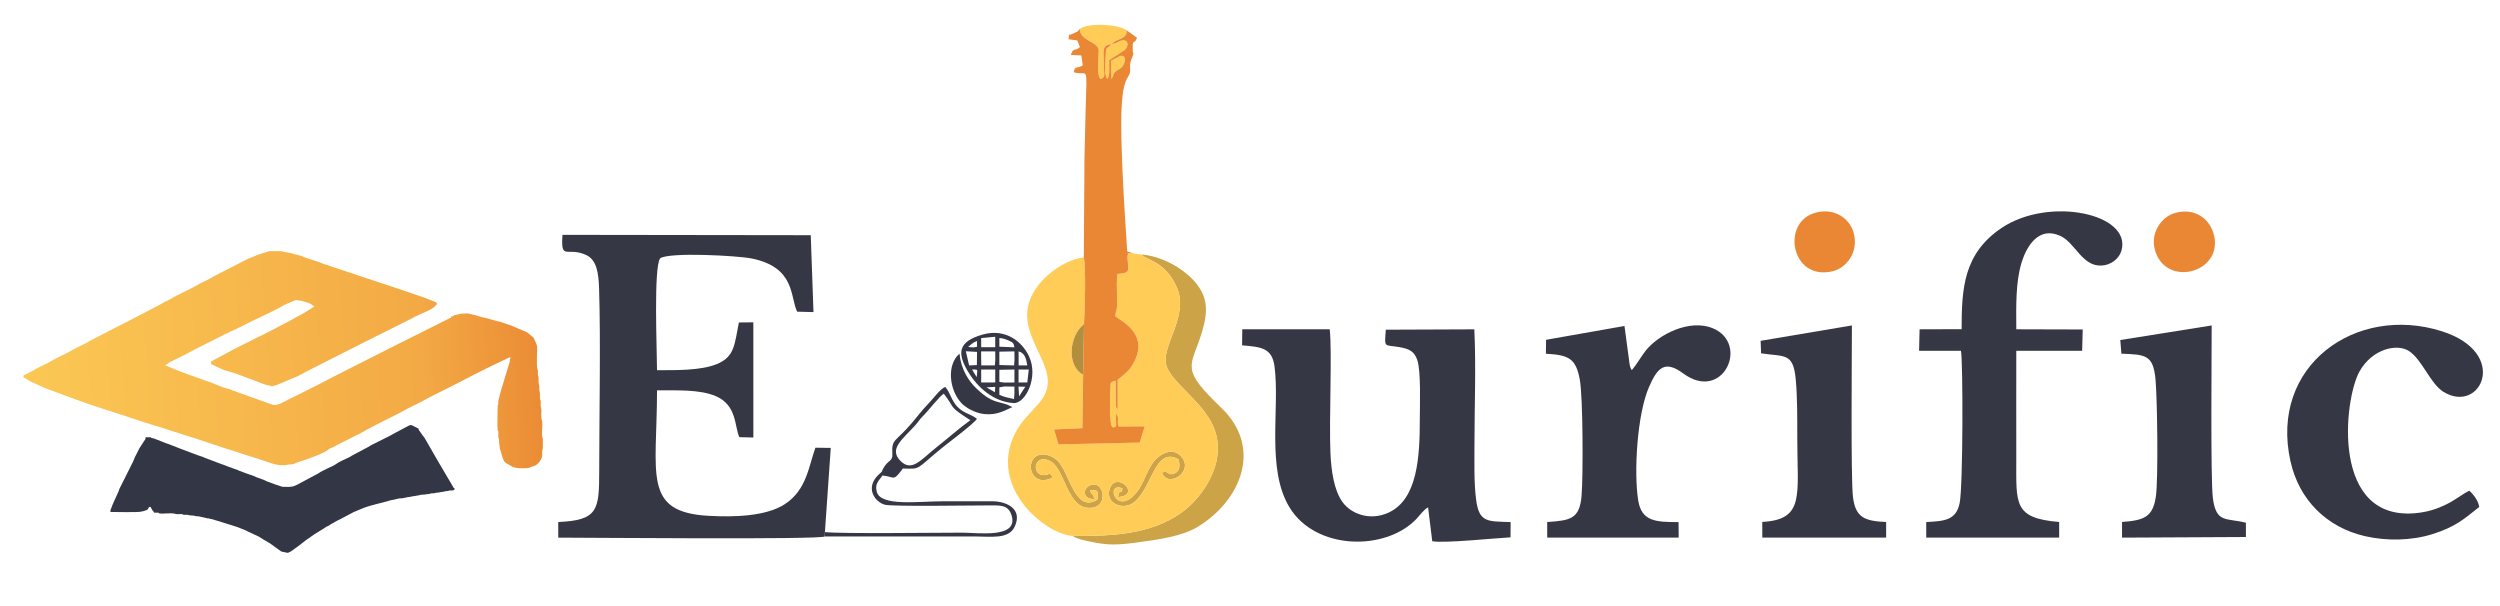 <?xml version="1.0" encoding="UTF-8"?>
<!DOCTYPE svg PUBLIC "-//W3C//DTD SVG 1.1//EN" "http://www.w3.org/Graphics/SVG/1.1/DTD/svg11.dtd">
<!-- Creator: CorelDRAW 2021.5 (Evaluation Version) -->
<svg xmlns="http://www.w3.org/2000/svg" xml:space="preserve" width="132mm" height="32mm" version="1.1" shape-rendering="geometricPrecision" text-rendering="geometricPrecision" image-rendering="optimizeQuality" fill-rule="evenodd" clip-rule="evenodd"
viewBox="0 0 13200 3200"
 xmlns:xlink="http://www.w3.org/1999/xlink"
 xmlns:xodm="http://www.corel.com/coreldraw/odm/2003">
 <defs>
    <linearGradient id="id0" gradientUnits="userSpaceOnUse" x1="124.03" y1="1982.54" x2="2835.13" y2="1825.89">
     <stop offset="0" stop-opacity="1" stop-color="#FBC854"/>
     <stop offset="0.769" stop-opacity="1" stop-color="#F3AA45"/>
     <stop offset="1" stop-opacity="1" stop-color="#EB8C35"/>
    </linearGradient>
 </defs>
 <g id="Layer_x0020_1">
  <g id="_2783005893824">
   <path fill="#353745" d="M5123.45 2218.57c-60.4,43.6 -117.56,94.8 -178.21,142.7 -81.77,64.59 -130.11,133 -190.28,72.86 -63.98,-63.94 9.93,-113.55 79.53,-190.75 15.56,-17.26 20.01,-28.28 37.25,-45.07 30.17,-29.39 89,-107.1 111.44,-119.73 65.08,83.76 18.97,62 140.27,139.99zm-767.94 590.98l-1.05 22.96 792.49 -0.04c85.93,0 178.79,16.24 210.62,-51.84 43.31,-92.62 -40.29,-134.14 -121.02,-134.07 -86.94,0.08 -173.87,0.14 -260.81,0.14 -124.01,0 -325.12,28.87 -346.57,-50.14 -12.05,-44.41 14.2,-60.65 30.32,-86.25 68.38,8 54.27,34.27 107.81,-36.71 98.53,3.62 65.33,5.52 209.08,-110.71 30.66,-24.78 165.34,-125.72 181.87,-151.29 -31.44,-26.53 -67.05,-26.7 -102.64,-63.27 -33.07,-33.99 -37.03,-74.15 -64.99,-105.56 -26.89,10.93 -58,56.82 -92.66,92.62 -28.58,29.53 -55.19,64.73 -82.25,96.67 -88.02,103.89 -109.05,83.36 -104.1,163.34 2.71,43.83 -21.43,28.98 -48.66,78.94 -0.81,1.49 -1.56,3.59 -2.37,5.06 -11.03,20.06 5.38,2.09 -19.2,24.57 -77.97,71.32 -21.15,147.98 31.62,161.13 39.73,9.89 444.93,3.8 541,3.46 65.15,-0.23 108.64,-5.14 126.64,50.98 40.26,125.53 -176,92.86 -260.68,92.86 -138,0 -626.77,6.56 -724.45,-2.85z"/>
   <path fill="#353745" d="M5276.65 2045.21l26.52 -4.66 52.98 0.77 -0.02 37.97 -2.2 27.68c-27.48,-6.01 -56.33,-11.71 -77.28,-22.4l0 -39.36zm104.09 47.48l-3.21 -51.4 36.22 0.68 -33.01 50.72zm-172.12 -47.48l46.12 -2.62 -1.45 28.48 -44.67 -25.86zm67.96 -92.62l79.55 -1.52 0 68.41 -52.91 0.58 -26.57 -3.48 -0.07 -63.99zm-96.01 -1.52l74.19 0 0 68.41 -74.18 0 -0.01 -68.41zm197.4 0l54 0.15 -7.9 68.26 -46.1 0 0 -68.41zm-221.03 40.18l-24.59 -40.43c36.81,1.03 27,-3.29 24.59,40.43zm221.03 -136.03c34.17,8.44 40.41,40.76 46.07,73.95l-45.63 0 -0.44 -73.95zm-101.39 1.54l79.55 -1.54 0.4 45.43 -2.38 28.83 -77.5 -2.22 -0.07 -70.5zm-96.24 -1.54l74.42 0 0.39 45.43 -2.35 28.52 -71.45 0 -0.77 -28.55 -0.24 -45.4zm-21.47 2.87l-1.01 69.45 -40.98 2.06 -17.28 -75.03 59.27 3.52zm117.75 -73.45c17.25,1.24 32.78,6.02 47.74,12.87 22.83,10.46 27.47,11.5 31.81,36.41l-79.55 -3.41 0 -45.87zm-21.93 -6.64l0 55.33 -74.03 0 -0.16 -48.17 74.19 -7.16zm-143.04 53.71c15.85,-12.86 22.97,-22 46.6,-31.39l0.64 30.36c-10.84,1.9 -14.32,4.27 -26.85,3.34l-20.39 -2.31zm77.03 -65.33c-131.73,37.4 -140.44,99.05 -67.45,211.96 39.48,61.07 120.95,143.36 230.41,149.83 62.71,3.71 132.64,-136.28 82.02,-245.85 -35.59,-77.05 -123.1,-150.54 -244.98,-115.94z"/>
   <path fill="#CCA346" d="M5664.56 2829.89c22.43,15.6 50.31,20.66 81.36,27.55 106.39,23.59 154.26,20.83 267.06,5.45 107.97,-14.72 229.98,-31.54 312.1,-81.87 228.1,-139.81 342.57,-417.64 124.11,-627.05 -216.75,-207.79 -163.68,-212.57 -108.03,-384.25 42.79,-131.96 36.89,-209.92 -45.17,-295.93 -53.87,-56.45 -158.92,-121.44 -270.59,-130.12 33.66,32.27 128.74,37.89 188.67,174.66 67.37,153.76 -92.63,317.44 -53.43,418.36 32.95,84.82 167.1,170.11 232.66,288.41 108.1,195.12 -43.85,401.44 -152.22,479.53 -165.54,119.3 -371.74,125.92 -576.52,125.26z"/>
   <path fill="#CCA346" d="M5903.5 2624.56c128.61,-10.22 -13.03,-143.57 -44.71,-41.77 -23.52,75.54 68.92,112.29 124.34,72.61 101.27,-72.5 112.82,-301.65 239.47,-229.92 7.49,28.43 8.8,59.58 -17.4,72.29 -41.43,20.09 -30.81,-17.25 -70.02,-2.49 30.37,82.52 162.55,0.71 108.58,-76.11 -49.93,-71.09 -130.41,-16.66 -160.91,30.29 -37.9,58.33 -48.27,117.89 -94.97,165.56 -99.59,101.67 -151.66,-73.34 -61.14,-36.01 -7.75,47.66 -12.84,-14.78 -23.24,45.55z"/>
   <path fill="#CCA346" d="M5559.14 2520.34c-19.89,-30.75 -14.11,-14.72 -41.15,-11.89 -74.88,7.83 -61.75,-117.77 25.5,-74.54 51.01,25.27 77.57,126.23 110.97,180.01 18.63,30 42.73,61.26 82.15,66.6 128.45,17.42 95.61,-163.46 10.51,-113.49 -27.12,15.92 -32.38,69.11 29.79,67.77 -3.79,-34.11 -12.4,-15.26 -21.38,-45.55 42.04,-5.31 46.25,4.49 38.18,49.31 -120.03,72.4 -145.41,-144.69 -210.41,-206.6 -43.2,-41.14 -125.94,-51.97 -139.6,20.7 -8.72,46.41 34.68,112.83 115.44,67.68z"/>
   <path fill="#FFCC57" d="M5559.14 2520.34c-80.76,45.15 -124.16,-21.27 -115.44,-67.68 13.66,-72.67 96.4,-61.84 139.6,-20.7 65,61.91 90.38,279 210.41,206.6 8.07,-44.82 3.86,-54.62 -38.18,-49.31 8.98,30.29 17.59,11.44 21.38,45.55 -62.17,1.34 -56.91,-51.85 -29.79,-67.77 85.1,-49.97 117.94,130.91 -10.51,113.49 -39.42,-5.34 -63.52,-36.6 -82.15,-66.6 -33.4,-53.78 -59.96,-154.74 -110.97,-180.01 -87.25,-43.23 -100.38,82.37 -25.5,74.54 27.04,-2.83 21.26,-18.86 41.15,11.89zm344.36 104.22c10.4,-60.33 15.49,2.11 23.24,-45.55 -90.52,-37.33 -38.45,137.68 61.14,36.01 46.7,-47.67 57.07,-107.23 94.97,-165.56 30.5,-46.95 110.98,-101.38 160.91,-30.29 53.97,76.82 -78.21,158.63 -108.58,76.11 39.21,-14.76 28.59,22.58 70.02,2.49 26.2,-12.71 24.89,-43.86 17.4,-72.29 -126.65,-71.73 -138.2,157.42 -239.47,229.92 -55.42,39.68 -147.86,2.93 -124.34,-72.61 31.68,-101.8 173.32,31.55 44.71,41.77zm-184.42 -645.81c-89.43,-48.81 -73.86,-206.04 4.53,-267.04 4.57,-61.01 11,-304.52 -1.05,-352.3 -102.12,6.9 -299.41,136.32 -299.04,303.03 0.38,177.68 188.88,308.49 69.3,457.43 -44.69,55.67 -98.59,98.17 -134.36,170.38 -141.53,285.75 164.35,532.36 306.1,539.64 204.78,0.66 410.98,-5.96 576.52,-125.26 108.37,-78.09 260.32,-284.41 152.22,-479.53 -65.56,-118.3 -199.71,-203.59 -232.66,-288.41 -39.2,-100.92 120.8,-264.6 53.43,-418.36 -59.93,-136.77 -155.01,-142.39 -188.67,-174.66l-39.95 -4.92c-59.75,-3.04 -16.17,-2.5 -32.88,11.01 3.33,81.58 22.25,90.89 -52.58,96.52 -4.48,36.84 -2.96,74.73 -2.23,111.92 2.02,103.21 -3.57,62.39 -9.06,111.73 22.66,21.37 197.75,96 83.84,267.15 -18.7,28.11 -50.7,50.51 -71.12,68.17l0.01 155.85c-13.5,-18.28 -6.81,-0.97 -9.9,-29.43l-0.76 -121.77c-30.03,9.15 -26.11,5.32 -27.42,38.87 -0.97,24.82 -10.41,206.26 13.13,207.51 26.67,1.42 12.92,-14.44 16.67,-72.7 20.03,27.84 1.4,34.71 13.11,68.37l138.21 -0.73 -26.8 85.66 -429.16 9.27 -22.9 -78.67 149.61 -6.69 3.86 -282.04z"/>
   <path fill="#353745" d="M5344.2 2149.98c-1.87,-1.54 -4.93,-5.66 -6.17,-3.85l-18.58 -9.06c-56.63,-20.31 -83.28,-9.64 -161.54,-83.5 -43.79,-41.34 -83.69,-103.4 -91.89,-186.42 -68.68,59.71 -54.23,191.78 9.97,260.85 22.18,23.85 71.99,53.68 122.68,58.42 65.37,6.09 102.48,-17.42 145.53,-36.44z"/>
   <path fill="#FFCC57" d="M5701.27 152.24c0.3,63.17 90.53,64.43 100.33,110.67 0,41.04 -12.94,125.78 7.88,153.96 30.89,-5.86 19.17,-26.57 19.04,-64.35 -0.28,-89.51 -14.17,-112.7 40.52,-119.39l20.35 -16.74c15.34,-8.64 65,-16.71 59.04,-56.59 -41.76,-32.01 -201.54,-41.18 -247.16,-7.56z"/>
   <path fill="#FFCC57" d="M5869.04 233.13c-9.76,13.56 -25.92,17.72 -29.18,29.78 -0.29,41.4 -14.42,125.18 6.84,153.96 16.14,-19.45 8.12,-68.47 9.89,-99.41l81.54 -52.94c1.14,-1.16 2.87,-2.61 3.88,-3.89 16.08,-20.4 13.56,-35.46 2.87,-45.16 -29.53,-10.67 -38.61,13.61 -75.84,17.66z"/>
   <path fill="#FFCC57" d="M5866.6 320.02l1.14 97.82c1.6,-1.42 2.78,-6 3.16,-4.92 0.38,1.1 2.14,-3.9 2.65,-5.01 0.68,-1.46 3.57,-8.54 4.52,-10.48 10.03,-20.31 -6.95,-2.51 15.05,-21.46 12.86,-11.09 31.76,-15.59 40.29,-36.75 9.1,-22.54 12.04,-47.63 -17.46,-44.48 -0.65,0.07 -41.82,22.8 -49.35,25.28z"/>
   <path fill="#353745" d="M4354.46 2832.51l1.05 -22.96 30.92 -444.59 -80.95 -1.12c-35.81,97.55 -45.52,222.08 -161.52,297.99 -99.58,65.17 -270.07,69.04 -402.62,61.73 -350.66,-19.35 -272.16,-218.87 -272.26,-662.73 99.38,1.21 223.6,-6.4 310.53,30.92 112.93,48.46 98.09,161.75 124.17,216.4l73.96 1.97 -0.15 -608.27 -76.31 0.77c-23.24,116.4 -21.79,181.34 -117.09,219.94 -84.93,34.4 -215.64,32 -315.11,32 0,-96.91 -19.02,-546 16.87,-591.02 49.3,-32.98 408.59,-14.09 484.47,1.52 230.17,47.37 200.48,202.57 238.57,280.58l86.23 2.19 -14.43 -406.05 -1310.9 -1.82c-9.8,141.36 24.46,59.67 125.57,106.71 55.79,25.97 65.12,97.07 67.66,174.5 8.97,274.06 0.89,678.84 0.74,967.6 -0.11,203.8 -6.79,258.7 -216.34,267.38l0 82.48c147.59,0 1380.86,11.37 1406.94,-6.12z"/>
   <path fill="#353745" d="M7330.45 2707.13c-98.16,44.37 -195.95,5.85 -240.7,-54.54 -46.4,-62.62 -60.77,-166.71 -65,-260.36 -7.76,-171.71 9.45,-529.9 -3.73,-653.55l-461.74 -0.04 -1.11 84.73c98.87,8.66 158.15,12.12 171.22,111.11 29.35,222.44 -45.54,540.74 79.77,745.4 137.45,224.5 501.95,231.76 667.78,61.94 13.53,-13.87 46.1,-57.54 63.4,-62.63l21.93 178.45c59.28,11.87 330.73,-16.02 413.27,-20.54l0.71 -80.44c-122.86,-4.77 -166.86,4.35 -182.69,-120.87 -11.6,-91.8 -8.34,-202.47 -8.34,-295.96 0.02,-193.03 8.75,-407.4 -0.78,-600.95l-467.31 1.9c-7.12,99.56 -11.12,77.82 71.51,92.03 54.71,9.41 79.41,23.57 94.86,69.06 19.98,58.79 13.06,239.6 13.08,311.41 0.03,197.02 -11.16,423.78 -166.13,493.85z"/>
   <path fill="#353745" d="M10357.36 1738.04l-221.98 0.69 -2.58 113.54 221.03 0.06c11.08,51.55 11.45,717.07 -7,804.5 -18.97,89.96 -79.52,94.8 -176.33,99.52l0 82.28 701.95 0 -0.18 -82.48c-241.71,-20.49 -226.31,-94.27 -226.26,-334.43 0.05,-189.79 -0.62,-379.67 0,-569.44l347.74 -0.08 3.03 -112.56 -350.77 -1.02c-0.5,-117.22 -4.59,-248.54 28.69,-354.98 26.73,-85.46 90.83,-190.54 203.91,-137.98 79.44,36.92 114.18,160.19 216.14,156.57 51.8,-1.83 95.12,-37.36 106.84,-79.92 53.53,-194.44 -382.61,-286.66 -632.89,-118.98 -202.97,135.99 -211.11,324.05 -211.34,534.71z"/>
   <path fill="#353745" d="M13090.28 2676.92c-3.66,-31.06 -29.23,-65.52 -52.5,-86.19 -39.52,20.05 -72.36,48.64 -122.54,73.06 -45.96,22.36 -91.56,37.8 -149.81,44.55 -460.94,53.46 -390.43,-599.55 -307.12,-747.29 67.53,-119.76 198.61,-148.91 261.64,-107.22 69.51,45.97 111.42,170.94 180.36,214.29 195.86,123.16 355.96,-204.24 -8.55,-319.43 -451.6,-142.72 -910.68,181.09 -798.05,686.92 45.37,203.75 190.87,348.77 393.56,395.38 113.48,26.09 244.08,24.04 353.91,-10.18 127.32,-39.67 171.62,-83.22 249.1,-143.89z"/>
   <path fill="#353745" d="M8163.29 1794.13l-1.06 73.43c121.27,7.2 158.15,24.22 179.04,136.78 17.18,92.61 17.87,508.94 9.53,611.77 -10.15,125.03 -59.55,131.84 -181.63,140.12l0.08 82.4 694.2 0 -0.75 -81.97c-119.05,-0.06 -195.05,-2.81 -212.93,-114.34 -23.95,-149.31 -5.52,-456.44 56.92,-598.96 44.18,-100.82 82.02,-144.5 180.56,-71.7 210.08,155.21 352.05,-157.07 156.61,-238.34 -123.37,-51.29 -288.47,33.08 -356.09,120.07 -21.23,27.31 -49.09,75.08 -71.83,101.02 -11.29,-17.1 -11.18,-27.75 -14.6,-53.66l-24.13 -179.62 -413.92 73z"/>
   <path fill="#353745" d="M9298.62 1865.58c124.73,19.35 169.85,-6.17 182.99,138.86 8.88,98 7.96,206.14 7.97,305.62 0,305.75 40.87,433.05 -184.79,445.81l0.2 82.76 653.86 0 0 -82.44c-111.59,-5.03 -161.85,-21.73 -175.2,-132.61 -11.88,-98.57 -5.48,-774.41 -5.55,-905.37l-481.94 81.33 2.46 66.04z"/>
   <path fill="#353745" d="M11201 1867.48c125.73,4.72 167.69,4.78 180.04,134.87 9.48,99.9 15.19,529.62 2.02,619.17 -16.25,110.57 -64.4,125.84 -178.69,134.51l0 82.7 654.02 -3.35 0 -75.46c-104.26,-26.33 -157.37,4.22 -174.43,-130.34 -12.84,-101.27 -6.07,-776.89 -6.3,-911.19l-482.5 76.95 5.84 72.14z"/>
   <path fill="#E98734" d="M9588.47 1122.27c-186.66,47.56 -132.79,361.13 86.1,310.4 74.71,-17.32 138.53,-100.02 114.02,-198.75 -19.75,-79.56 -100.25,-137.09 -200.12,-111.65z"/>
   <path fill="#E98734" d="M11483.77 1124.57c-70.79,19.83 -136.55,107.99 -102.39,206.44 66.82,192.56 369.99,100.85 304.48,-103.37 -24.18,-75.38 -100.08,-131.66 -202.09,-103.07z"/>
   <path fill="#E98734" d="M5866.6 320.02c7.53,-2.48 48.7,-25.21 49.35,-25.28 29.5,-3.15 26.56,21.94 17.46,44.48 -8.53,21.16 -27.43,25.66 -40.29,36.75 -22,18.95 -5.02,1.15 -15.05,21.46 -0.95,1.94 -3.84,9.02 -4.52,10.48 -0.51,1.11 -2.27,6.11 -2.65,5.01 -0.38,-1.08 -1.56,3.5 -3.16,4.92l-1.14 -97.82zm2.44 -86.89c37.23,-4.05 46.31,-28.33 75.84,-17.66 10.69,9.7 13.21,24.76 -2.87,45.16 -1.01,1.28 -2.74,2.73 -3.88,3.89l-81.54 52.94c-1.77,30.94 6.25,79.96 -9.89,99.41 -21.26,-28.78 -7.13,-112.56 -6.84,-153.96 3.26,-12.06 19.42,-16.22 29.18,-29.78zm-146.48 1126.28c12.05,47.78 5.62,291.29 1.05,352.3l-4.53 267.04 -3.86 282.04 -149.61 6.69 22.9 78.67 429.16 -9.27 26.8 -85.66 -138.21 0.73c-11.71,-33.66 6.92,-40.53 -13.11,-68.37 -3.75,58.26 10,74.12 -16.67,72.7 -23.54,-1.25 -14.1,-182.69 -13.13,-207.51 1.31,-33.55 -2.61,-29.72 27.42,-38.87l0.76 121.77c3.09,28.46 -3.6,11.15 9.9,29.43l-0.01 -155.85c20.42,-17.66 52.42,-40.06 71.12,-68.17 113.91,-171.15 -61.18,-245.78 -83.84,-267.15 5.49,-49.34 11.08,-8.52 9.06,-111.73 -0.73,-37.19 -2.25,-75.08 2.23,-111.92 74.83,-5.63 55.91,-14.94 52.58,-96.52 16.71,-13.51 -26.87,-14.05 32.88,-11.01l-33.61 -11.33c-13.25,-199.47 -26.55,-402.28 -30.99,-602.97 -7.54,-340.25 42.99,-300.09 46.15,-347.45 1.42,-21.26 -4.52,-32.14 6.39,-61.72 20.5,-55.58 7.14,-10.86 7.26,-60.28 0.15,-54.92 7.26,-14.49 22.94,-55.45l-55.16 -39.75c5.96,39.88 -43.7,47.95 -59.04,56.59l-20.35 16.74c-54.69,6.69 -40.8,29.88 -40.52,119.39 0.13,37.78 11.85,58.49 -19.04,64.35 -20.82,-28.18 -7.88,-112.92 -7.88,-153.96 -9.8,-46.24 -100.03,-47.5 -100.33,-110.67 -13.81,18.65 -9.08,12.27 -30.88,22.96 -39.04,19.15 -20.84,-7.02 -28.54,32.02l45.86 6.13 14.56 34.67c-24.34,26.25 -33.52,-2.28 -48.49,42.04l55.56 2.67 7.69 52.06c-27.7,19.95 -40.01,-1.88 -48.13,36.38 76.69,24.8 70.77,-58.69 63.19,201.85 -2.46,84.6 -4.46,168.06 -6.03,253.3l-3.5 523.09z"/>
   <path fill="#B38F3D" d="M5719.08 1978.75l4.53 -267.04c-78.39,61 -93.96,218.23 -4.53,267.04z"/>
   <path fill="url(#id0)" d="M124.03 1982.54l0 11.38c9.51,0.21 11.27,5.8 18.96,9.48l17.65 10.8c0.52,0.25 2.05,0.97 2.57,1.22l31.64 13.88c0.38,0.2 0.87,0.45 1.25,0.64 0.38,0.2 0.88,0.44 1.26,0.64l34.77 16.44c0.48,0.14 1.01,0.24 1.5,0.39l4.21 1.47c0.41,0.18 0.9,0.42 1.3,0.6l127.25 47.22c0.47,0.16 0.99,0.29 1.45,0.45l44.45 16.24c0.45,0.15 0.93,0.35 1.38,0.51l38.94 14.16c0.46,0.15 0.94,0.35 1.4,0.5l9.98 3.29c0.46,0.15 0.94,0.35 1.39,0.5l2.79 1c2.18,0.73 3.63,1.07 5.8,1.79l44.08 14.71c0.47,0.15 0.97,0.31 1.43,0.47l35.54 11.87c0.45,0.16 0.94,0.35 1.39,0.51l18.53 6.12c0.47,0.15 0.97,0.31 1.44,0.46l79.09 25.21c1.73,0.58 2.59,0.75 4.35,1.34l38.32 12.89c1.46,0.5 2.27,0.73 4.3,1.38l63.89 21.44c4.16,1.26 1.72,0.5 6.27,1.32l40.33 12.77c0.45,0.15 0.94,0.35 1.39,0.51 0.45,0.16 0.94,0.35 1.39,0.5l45.13 13.67c0.46,0.15 0.94,0.33 1.4,0.49l120.36 38.94c0.45,0.16 0.94,0.34 1.4,0.5 0.46,0.15 0.97,0.31 1.43,0.46l47.88 14.71c0.46,0.15 0.96,0.31 1.43,0.46 2.44,0.79 3.88,1.18 5.76,1.82l15.56 5.3c2.17,0.73 3.62,1.07 5.8,1.79l38.32 12.89c0.45,0.15 0.94,0.34 1.4,0.5l34.13 11.37c1.78,0.59 2.59,0.76 4.36,1.33l11.38 3.79c0.47,0.16 0.97,0.31 1.43,0.47l9.95 3.33c0.46,0.15 0.97,0.31 1.43,0.46l5.59 2c0.46,0.15 0.96,0.31 1.43,0.46l17.14 5.62c0.45,0.15 0.94,0.35 1.39,0.51l14.14 4.82c3.34,0.87 3.43,0.5 6.5,1.09l31.46 10.26c2.17,0.72 3.62,1.07 5.8,1.79 0.45,0.15 0.94,0.34 1.4,0.49l34.13 11.38c0.46,0.16 0.94,0.35 1.39,0.51l7.16 2.33c0.46,0.15 0.96,0.31 1.43,0.46l54.89 17.17c2.17,0.73 3.62,1.07 5.79,1.8 0.46,0.15 0.95,0.33 1.4,0.49 0.46,0.16 0.94,0.35 1.4,0.51l79.65 26.55c23.01,7.97 21.91,3.7 35.45,8.16 0.46,0.15 0.9,0.38 1.38,0.51l36.21 -0.09c0.49,-0.14 0.95,-0.34 1.42,-0.49 16.52,-5.33 25.24,0.33 45.59,-7.52l7.58 -3.79c0.53,-0.25 2.08,-0.94 2.64,-1.16l35.61 -11.79c1.86,-0.6 2.66,-0.72 4.41,-1.28 0.47,-0.15 0.99,-0.28 1.45,-0.45l33.07 -12.44c0.45,-0.16 0.93,-0.36 1.39,-0.52l7.19 -2.28c0.46,-0.15 0.95,-0.34 1.4,-0.49l36.8 -14.42c0.38,-0.19 0.87,-0.43 1.26,-0.63 0.39,-0.19 0.88,-0.44 1.26,-0.63 0.39,-0.19 0.88,-0.44 1.27,-0.63l5.05 -2.53c0.39,-0.2 0.88,-0.44 1.27,-0.63l24.07 -11.96c7.84,-3.84 11.97,-10.48 20.05,-14.09 0.54,-0.24 2.12,-0.89 2.7,-1.1 0.45,-0.16 0.95,-0.33 1.41,-0.48l22.5 -9.74c0.33,-0.22 0.78,-0.56 1.1,-0.79 0.46,-0.33 1.61,-1.41 2.06,-1.74 4.63,-3.43 0.01,-1.01 4.68,-2.9l116.13 -58.34c0.38,-0.2 0.88,-0.44 1.26,-0.64l8.88 -4.39c0.39,-0.19 0.9,-0.42 1.29,-0.61l26.5 -15.23c0.38,-0.19 0.87,-0.44 1.26,-0.63l94.81 -49.31c2.59,-1.27 -0.04,0.02 2.54,-1.26l84.65 -42.4c0.34,-0.23 0.79,-0.55 1.12,-0.78l33.07 -18.13c0.39,-0.2 0.88,-0.44 1.26,-0.64 0.39,-0.19 0.88,-0.43 1.27,-0.63l6.32 -3.16c0.39,-0.19 0.88,-0.44 1.27,-0.63l6.32 -3.16c0.38,-0.2 0.87,-0.44 1.26,-0.63l20.23 -10.12c0.39,-0.19 0.87,-0.44 1.26,-0.63 0.39,-0.19 0.88,-0.44 1.27,-0.63l6.32 -3.17c0.38,-0.19 0.88,-0.43 1.26,-0.63l6.32 -3.16c0.39,-0.19 0.88,-0.43 1.27,-0.63l20.23 -10.11c0.39,-0.2 0.87,-0.44 1.26,-0.63 0.39,-0.2 0.88,-0.44 1.27,-0.64l48.14 -25.92c0.37,-0.18 0.85,-0.44 1.21,-0.63l11.33 -5.69c0.39,-0.19 0.88,-0.44 1.26,-0.63l10.12 -5.06c0.39,-0.19 0.88,-0.43 1.26,-0.63 0.39,-0.19 0.88,-0.44 1.27,-0.63 1.31,-0.66 1.43,-0.72 2.53,-1.26 3.51,-1.76 -0.99,0.49 2.53,-1.27 1.44,-0.72 3.6,-1.8 5.05,-2.53l6.32 -3.16c0.39,-0.19 0.88,-0.43 1.27,-0.63l10.11 -5.06c0.39,-0.19 0.88,-0.43 1.27,-0.63l6.32 -3.16c0.52,-0.26 2,-1 2.52,-1.26 3.61,-1.8 -0.16,0.08 2.53,-1.27 0.52,-0.26 2.01,-1 2.53,-1.26l10.12 -5.06c0.38,-0.19 0.87,-0.44 1.26,-0.63 0.39,-0.19 0.88,-0.44 1.26,-0.63l17.71 -8.86c0.51,-0.25 2,-1 2.52,-1.26l16.44 -8.21c0.38,-0.2 0.88,-0.44 1.26,-0.64l2.53 -1.26c0.39,-0.2 0.88,-0.44 1.27,-0.64l101.14 -52.46c0.38,-0.19 0.87,-0.44 1.26,-0.63l3.79 -1.9c0.52,-0.26 2.01,-1.01 2.53,-1.26 1.45,-0.73 3.61,-1.81 5.06,-2.53 0.52,-0.26 2.01,-1.01 2.53,-1.27l13.91 -6.95c0.38,-0.2 0.87,-0.44 1.26,-0.63l6.32 -3.16c0.39,-0.2 0.88,-0.44 1.26,-0.63l13.91 -6.96c0.39,-0.19 0.88,-0.44 1.27,-0.63l29.08 -14.54c0.38,-0.19 0.87,-0.44 1.26,-0.63l77.12 -36.66c0.39,-0.2 0.88,-0.44 1.26,-0.64 0.39,-0.19 0.88,-0.43 1.27,-0.63 0.39,-0.19 0.88,-0.44 1.26,-0.63l5.06 -2.53c0.39,-0.2 0.88,-0.44 1.27,-0.63 0.38,-0.2 0.87,-0.44 1.26,-0.63l16.76 -7.9c2.58,-0.49 4.64,-0.32 7.26,-0.32 -0.23,10.22 -2.07,2.62 -3.59,13.47 -0.36,2.52 -0.05,4.67 -0.4,7.19 -1.41,10.05 -2,5.06 -3.59,13.47l-20.94 68.2c-0.15,0.46 -0.37,0.92 -0.5,1.39l-11.31 38c-0.5,1.46 -0.74,2.28 -1.39,4.3l-4.24 12.83c-0.15,0.46 -0.32,0.96 -0.48,1.42 -0.15,0.45 -0.36,0.93 -0.52,1.38l-6.14 24.19c-1.6,8.42 -2.19,3.42 -3.6,13.48l-7.42 28.61c-1.03,5.23 0.25,11.47 -0.45,16.61 -1.43,10.26 -3.75,1.01 -3.7,30.44 0.04,25.74 -2.12,80.98 -0.07,104.37 1.36,15.64 1.82,-0.06 3.77,13.29 1.7,11.61 -2,24.76 1.99,35.94 0.16,0.44 0.43,0.88 0.58,1.32 0.15,0.45 0.39,0.91 0.52,1.38 0.99,3.47 0.9,4.75 0.92,8.56 0.03,6.24 -0.74,12.01 1.19,17.77 0.15,0.44 0.43,0.88 0.58,1.32l2 20.76c1.5,10.88 0.64,1.87 2.37,7.11l13.33 45.45c0.19,0.39 0.44,0.88 0.63,1.27l8.31 16.35c0.13,0.19 3.22,3.72 3.56,4.02 5.88,5.2 15.01,8.55 21.2,12.93l16.77 9.79c5.21,3.97 9.51,3.11 15.78,5.08 0.45,0.14 0.9,0.39 1.35,0.54 8.82,2.94 60.1,4.03 70.86,0.61l18.88 -7.66c0.41,-0.19 0.89,-0.43 1.3,-0.6l10.1 -3.17c9.8,-3.55 18.59,-12.28 25,-20.52 2.12,-2.71 0.56,-0.71 2.22,-3.47 4.5,-7.53 -3.21,4.93 1.32,-2.47l1.47 -2.32c0.36,-0.51 3.83,-4.96 4.06,-5.42l4.41 -12.67c2.78,-10.54 -1.33,-23.85 2.07,-33.95l2.48 -13.88 0 -45c-0.33,-2.06 -0.76,-3.95 -1.32,-5.6 -7.79,-23.1 2.17,-68.68 -2.85,-91.97l-1.52 -4.17c-5.01,-14.04 -1.55,-38.16 -1.76,-53.24l-3.13 -13.93c-2.88,-10.08 0.62,-22.91 -0.89,-33.25 -1.96,-13.35 -2.41,2.34 -3.78,-13.29 -1.16,-13.33 1.1,-28.95 -2.4,-39.32 -2.4,-7.11 -0.57,-17.49 -1.24,-25.3 -1.09,-12.54 -4.08,-4.16 -3.86,-32.18 0.03,-4.3 0.44,-12.86 -0.39,-16.68 -4.15,-19.27 -2.88,-0.13 -3.27,-30.86 -0.03,-2.36 -0.02,-4.77 -0.52,-7.07l-2.62 -6.86c-3.91,-13.75 -0.97,-81.7 -0.78,-103.52 0.05,-5.36 0.55,-11.32 -0.77,-16.3l-4.43 -12.64c-0.44,-1.28 -0.58,-1.49 -1.01,-2.78l-11.81 -26.11c-3.19,-4.01 -1.4,-1.53 -4.72,-4.77l-29.08 -24.02c-0.49,-0.3 -1.97,-1.04 -2.49,-1.3l-83.64 -35.84c-0.45,-0.15 -0.94,-0.34 -1.4,-0.49l-5.79 -1.8c-0.46,-0.15 -0.95,-0.33 -1.41,-0.49l-48.22 -16.25c-3.02,-0.92 -1.01,-0.41 -4.59,-1.1 -3.14,-0.61 -3.07,-0.2 -6.47,-1.12 -0.48,-0.13 -0.95,-0.33 -1.42,-0.47 -0.47,-0.14 -0.91,-0.38 -1.37,-0.53l-31.71 -8.11c-0.48,-0.14 -0.94,-0.34 -1.43,-0.47l-26.52 -7.62c-3.31,-0.87 -3.47,-0.5 -6.49,-1.09l-19.77 -4.89c-0.46,-0.14 -0.93,-0.35 -1.39,-0.5l-25.1 -7.13c-0.47,-0.14 -0.92,-0.38 -1.38,-0.53 -0.45,-0.15 -0.9,-0.39 -1.37,-0.53 -0.47,-0.14 -0.93,-0.34 -1.42,-0.47l-15.17 -3.8c-0.51,-0.13 -0.99,-0.26 -1.51,-0.38l-15.03 -3.93c-13.67,-2.88 -29.41,-0.26 -43.29,-0.41l-37.09 8.42c-9.79,4.24 -1.75,6.79 -17.86,6.79l0 7.59c-5.5,0.12 -2.5,-0.1 -6.35,1.24l-24 12.03c-0.38,0.19 -0.87,0.44 -1.26,0.63l-10.12 5.06c-0.38,0.19 -0.87,0.44 -1.26,0.63l-2.53 1.26c-0.39,0.2 -0.87,0.44 -1.26,0.63l-6.32 3.17c-0.39,0.19 -0.88,0.44 -1.27,0.63l-10.11 5.06c-0.39,0.19 -0.88,0.44 -1.27,0.63l-11.37 5.69c-1.12,0.56 -1.3,0.64 -2.53,1.26l-7.59 3.79c-0.39,0.2 -0.87,0.44 -1.26,0.64l-2.53 1.26c-0.39,0.19 -0.88,0.44 -1.27,0.63l-10.11 5.06c-0.16,0.08 -2.09,1.05 -2.53,1.26l-5.06 2.53c-0.38,0.2 -0.87,0.44 -1.26,0.64l-2.53 1.26c-0.39,0.19 -0.87,0.44 -1.26,0.63l-10.12 5.06c-0.15,0.07 -2.09,1.05 -2.53,1.26l-5.05 2.53c-0.39,0.19 -0.88,0.44 -1.27,0.63l-2.52 1.27c-0.39,0.19 -0.88,0.44 -1.27,0.63l-39.19 19.83c-0.38,0.18 -0.89,0.4 -1.27,0.57l-26.54 13.1c-0.39,0.19 -0.88,0.44 -1.27,0.63l-6.32 3.17c-0.39,0.19 -0.88,0.44 -1.27,0.63l-10.11 5.06c-0.39,0.19 -0.88,0.43 -1.26,0.63l-2.53 1.26c-0.39,0.19 -0.88,0.44 -1.27,0.63l-6.32 3.16c-0.39,0.2 -0.87,0.44 -1.26,0.64l-10.12 5.05c-0.38,0.2 -0.87,0.44 -1.26,0.64l-2.53 1.26c-0.39,0.19 -0.88,0.44 -1.27,0.63l-6.32 3.16c-0.38,0.2 -0.87,0.44 -1.26,0.63 -0.52,0.26 -2.01,1.01 -2.53,1.27l-61.95 30.98c-0.39,0.19 -0.87,0.43 -1.26,0.63l-264.24 134.01c-1.44,0.72 -3.6,1.8 -5.05,2.53l-112.52 58.15c-0.39,0.2 -0.88,0.44 -1.27,0.64 -0.38,0.19 -0.88,0.43 -1.26,0.63l-139.07 69.53c0,0 -2.53,1.26 -2.53,1.26l-45.5 22.78c-0.38,0.19 -0.86,0.45 -1.25,0.64l-3.74 1.94c-3.41,1.56 -0.07,0.25 -4.06,1.64 -9.37,3.26 -18.3,5.31 -29.65,4.76 -3.54,-0.17 -3.45,-0.05 -6.67,-0.94 -0.48,-0.12 -0.93,-0.36 -1.38,-0.51 -0.46,-0.14 -0.9,-0.41 -1.34,-0.56l-107.48 -38.54c-0.44,-0.17 -0.95,-0.34 -1.4,-0.49 -0.47,-0.16 -0.98,-0.29 -1.46,-0.45l-40.27 -14.72c-2.12,-0.74 -2.39,-0.64 -4.41,-1.28l-32.02 -11.6c-0.38,-0.2 -0.85,-0.47 -1.24,-0.65l-12.71 -4.37c-0.45,-0.15 -0.93,-0.35 -1.38,-0.5 -0.47,-0.16 -0.95,-0.34 -1.42,-0.49 -2.38,-0.78 -3.49,-0.91 -5.85,-1.73 -0.46,-0.16 -0.96,-0.32 -1.4,-0.49 -0.44,-0.17 -0.93,-0.37 -1.35,-0.55 -0.41,-0.17 -0.9,-0.42 -1.3,-0.6l-7.58 -3.8c-3.1,-1.19 -3.92,-1.13 -7.26,-2.22l-26.66 -7.48c-0.48,-0.13 -0.98,-0.29 -1.44,-0.45l-34.39 -13.02c-0.47,-0.15 -0.97,-0.31 -1.44,-0.46l-20.97 -9.37c-0.53,-0.24 -2.09,-0.92 -2.65,-1.14 -3.09,-1.17 -2.62,-0.75 -5.83,-1.76l-2.85 -0.95c-0.45,-0.15 -0.93,-0.35 -1.38,-0.5l-14.18 -4.79c-0.46,-0.16 -0.97,-0.32 -1.43,-0.47l-130.93 -47.33c-1.61,-0.55 -1.16,-0.47 -2.78,-1.01 -1.59,-0.54 -2.2,-0.7 -4.33,-1.37l-71.38 -29.12c-0.38,-0.2 -0.87,-0.46 -1.24,-0.65l-7.79 -3.6c-2.64,-0.73 -1.55,-0.72 -4.9,-0.79l12.72 -8.15c11.98,-7.42 0.08,-2.17 12.52,-8.34l55.68 -27.76c1.39,-0.7 0.9,-0.45 2.53,-1.27l27.81 -13.9c1.4,-0.7 0.91,-0.45 2.53,-1.27l51.78 -27.86c0.39,-0.2 0.89,-0.42 1.29,-0.61 0.39,-0.2 0.89,-0.43 1.28,-0.62l35.41 -17.68c0.52,-0.26 2.01,-1.01 2.53,-1.27 1.07,-0.54 2.32,-1.16 3.79,-1.89l16.44 -8.22c0.39,-0.2 0.88,-0.44 1.26,-0.64l12.65 -6.32c0.38,-0.19 0.87,-0.43 1.26,-0.63 0.39,-0.19 0.88,-0.44 1.27,-0.63l13.9 -6.95c0.39,-0.2 0.88,-0.44 1.27,-0.64l13.9 -6.95c0.39,-0.19 0.88,-0.44 1.27,-0.63l13.91 -6.96c0.38,-0.19 0.87,-0.44 1.26,-0.63l6.32 -3.16c0.39,-0.19 0.88,-0.44 1.26,-0.63l6.32 -3.16c0.39,-0.19 0.88,-0.44 1.27,-0.63l8.85 -4.43c1.45,-0.72 3.61,-1.8 5.06,-2.52l6.32 -3.17c0.39,-0.19 0.88,-0.44 1.26,-0.63 0.39,-0.19 0.88,-0.44 1.27,-0.63l16.42 -8.23c0.38,-0.2 0.87,-0.46 1.25,-0.65l32.9 -14.51c1.08,-0.54 2.32,-1.16 3.79,-1.9l11.38 -5.69c3.73,-1.86 -2.6,1.31 2.53,-1.26 0.38,-0.19 0.87,-0.44 1.26,-0.63 0.39,-0.2 0.88,-0.44 1.27,-0.63l2.53 -1.27c0.38,-0.19 0.87,-0.44 1.26,-0.63l6.32 -3.16c1.08,-0.54 2.32,-1.16 3.8,-1.9 0.38,-0.19 0.87,-0.44 1.26,-0.63l2.53 -1.27c0.39,-0.19 0.87,-0.43 1.26,-0.63 0.52,-0.26 2.01,-1 2.53,-1.26 0.38,-0.19 0.88,-0.44 1.26,-0.63l5.06 -2.53c0.39,-0.2 0.88,-0.44 1.26,-0.64 0.39,-0.19 0.88,-0.43 1.27,-0.63l2.53 -1.26c0.38,-0.19 0.88,-0.44 1.26,-0.63 1.48,-0.74 2.72,-1.36 3.8,-1.9l10.11 -5.05c0.39,-0.2 0.87,-0.44 1.26,-0.64l10.12 -5.05c0.38,-0.2 0.87,-0.44 1.26,-0.64l2.53 -1.26c0.39,-0.2 0.88,-0.44 1.26,-0.63l82.18 -39.19c0.39,-0.2 0.88,-0.44 1.27,-0.64l15.17 -7.58c5.27,-2.64 -2.74,1.37 2.53,-1.27 0.51,-0.26 2.01,-1 2.53,-1.26 0.38,-0.2 0.87,-0.44 1.26,-0.63 0.38,-0.2 0.88,-0.44 1.26,-0.64 0.39,-0.19 0.88,-0.43 1.27,-0.63l2.53 -1.26c1.47,-0.74 2.72,-1.36 3.79,-1.9l10.11 -5.06c0.39,-0.19 0.88,-0.43 1.27,-0.63l6.32 -3.16c6.9,-3.45 -7.3,3.65 2.53,-1.26l35.32 -19.67c0.39,-0.2 0.9,-0.42 1.29,-0.61l51.62 -22.35c9.9,-2.76 14.24,-3.3 23.09,-0.43 6.57,2.13 9.8,0.61 16.37,2.61l35.02 10.48c0.47,0.15 0.99,0.28 1.45,0.45 4.01,1.39 0.65,0.07 4.06,1.63l25.21 16.51 -43.02 27.15c-0.36,0.21 -0.83,0.49 -1.18,0.72l-17.75 10.68c-0.4,0.19 -0.89,0.44 -1.28,0.63l-7.51 3.86c-0.34,0.22 -0.8,0.54 -1.12,0.77l-38.21 20.59c-2.99,1.65 -2.09,1.13 -4.58,3l-19.36 10.98c-0.39,0.2 -0.88,0.44 -1.27,0.64l-7.58 3.79c-0.52,0.26 -2.01,1 -2.53,1.26 -0.39,0.2 -0.88,0.44 -1.27,0.64l-2.52 1.26c-0.39,0.19 -0.88,0.44 -1.27,0.63l-3.79 1.9c-1.56,0.78 -0.97,0.48 -2.53,1.26l-60.68 32.24c-0.39,0.2 -0.88,0.44 -1.27,0.63l-16.43 8.22c-0.39,0.19 -0.88,0.44 -1.27,0.63l-13.91 6.96c-0.38,0.19 -0.87,0.43 -1.26,0.63l-10.11 5.05c-0.39,0.2 -0.88,0.44 -1.27,0.64l-2.53 1.26c-0.38,0.2 -0.87,0.44 -1.26,0.64l-20.23 10.11c-0.39,0.19 -0.87,0.44 -1.26,0.63 -0.39,0.19 -0.88,0.44 -1.27,0.63l-6.32 3.16c-0.38,0.19 -0.88,0.44 -1.26,0.63l-13.91 6.96c-0.39,0.19 -0.88,0.44 -1.26,0.63l-10.12 5.06c-0.39,0.19 -0.87,0.43 -1.26,0.63l-2.53 1.26c-0.39,0.2 -0.88,0.44 -1.27,0.64l-12.64 6.32c-0.38,0.19 -0.88,0.44 -1.26,0.63 -0.39,0.19 -0.88,0.44 -1.27,0.63l-6.32 3.16c-0.39,0.2 -0.87,0.44 -1.26,0.63l-6.33 3.16c-0.38,0.2 -0.87,0.44 -1.26,0.64l-68.32 34.08c-0.13,0.06 -3.56,1.78 -3.78,1.91 -0.35,0.21 -0.83,0.5 -1.17,0.72l-82.23 44.83c-0.39,0.2 -0.88,0.44 -1.27,0.64 -0.39,0.19 -0.87,0.43 -1.26,0.63l-2.53 1.26c-2.58,1.28 0.05,-0.01 -2.54,1.26l-3.83 1.85c-1.46,0.72 -3.55,1.72 -4.95,2.63l-16.49 10.06 0 11.38 6.32 3.17c4.27,2.13 -1.73,-0.87 2.53,1.26l59.34 27.88c0.46,0.16 0.93,0.37 1.39,0.51l54.61 15.56c0.46,0.16 0.95,0.33 1.42,0.48l88.17 33.19c0.46,0.16 0.95,0.34 1.41,0.49 1.85,0.6 2.66,0.72 4.4,1.29 0.48,0.15 0.99,0.28 1.46,0.44 0.45,0.16 0.96,0.32 1.4,0.49l42.04 16.75c2.17,0.72 3.63,1.07 5.8,1.79 0.45,0.16 0.94,0.34 1.4,0.5l9.98 3.3c8.97,2.99 15.49,5.72 25.48,6.76 15.26,1.58 1.17,1.31 11.96,3.48 9.69,1.95 8.87,-1.83 15.1,-3.1 3.08,-0.64 4.21,-0.23 7.07,-0.52l118.95 -49.84c0.35,-0.21 0.83,-0.49 1.17,-0.72l48.1 -25.85c0.39,-0.2 0.89,-0.44 1.28,-0.63 0.52,-0.25 2.04,-0.97 2.56,-1.22l285.67 -144.82c1.48,-0.73 2.72,-1.35 3.8,-1.89l7.58 -3.8c0.39,-0.19 0.88,-0.43 1.27,-0.63l29.08 -14.54c0.38,-0.19 0.88,-0.44 1.26,-0.63l13.91 -6.95c0.39,-0.19 0.87,-0.44 1.26,-0.63l6.32 -3.17c0.39,-0.19 0.88,-0.44 1.27,-0.63l6.32 -3.16c0.39,-0.19 0.88,-0.44 1.26,-0.63l13.91 -6.95c0.39,-0.2 0.88,-0.44 1.26,-0.64l29.08 -14.53c0.39,-0.2 0.88,-0.44 1.27,-0.63l13.9 -6.96c0.39,-0.19 0.88,-0.44 1.27,-0.63l13.9 -6.96c0.39,-0.19 0.88,-0.43 1.27,-0.63l6.32 -3.16c0.52,-0.26 2.01,-1 2.53,-1.26l53.1 -26.55c0.39,-0.2 0.87,-0.44 1.26,-0.64l10.12 -5.05c0.38,-0.2 0.87,-0.44 1.26,-0.64 0.39,-0.19 0.88,-0.43 1.27,-0.63l2.52 -1.26c1.48,-0.74 2.72,-1.36 3.8,-1.9l7.58 -3.79c0.39,-0.19 0.88,-0.44 1.27,-0.63l2.53 -1.26c1.55,-0.78 0.97,-0.49 2.53,-1.27l22.78 -11.35c0.35,-0.21 0.83,-0.51 1.16,-0.73 6.12,-4.08 4.12,-4.18 12.27,-6.7 0.48,-0.15 1.01,-0.26 1.48,-0.41l20.46 -9.89c0.82,-0.41 1.71,-0.85 2.53,-1.26l35.4 -15.81c0.07,-0.03 2.46,-1.23 2.53,-1.26 0.38,-0.19 0.88,-0.44 1.26,-0.63 0.39,-0.2 0.88,-0.44 1.26,-0.63l12.7 -6.28c0.39,-0.19 0.9,-0.41 1.29,-0.61 0.51,-0.26 2,-1.01 2.49,-1.3l13.72 -9.03c0.8,-0.56 3.25,-2.8 4.02,-3.57 5.03,-4.96 8.32,-10.9 15.09,-13.35l-5.04 -10.13c-0.36,-0.19 -0.87,-0.45 -1.25,-0.64l-35.43 -13.88c-0.45,-0.16 -0.93,-0.36 -1.39,-0.51l-16.25 -6.51c-3.44,-1.6 0.02,-0.23 -4.04,-1.64l-112.96 -38.75c-2.03,-0.65 -2.84,-0.89 -4.3,-1.39 -0.46,-0.16 -0.94,-0.35 -1.39,-0.51l-21.37 -7.08c-0.45,-0.15 -0.94,-0.35 -1.39,-0.5l-82.44 -27.55c-1.78,-0.6 -2.59,-0.76 -4.36,-1.33l-153.54 -51.28c-1.46,-0.5 -2.27,-0.74 -4.3,-1.39l-5.69 -1.9c-0.45,-0.15 -0.93,-0.35 -1.38,-0.5l-21.37 -7.08c-0.45,-0.16 -0.94,-0.36 -1.39,-0.51l-38.44 -12.76c-0.47,-0.16 -0.99,-0.29 -1.46,-0.44 -0.47,-0.15 -0.97,-0.31 -1.44,-0.46l-2.79 -1c-0.45,-0.16 -0.93,-0.35 -1.38,-0.51 -0.46,-0.16 -0.95,-0.34 -1.41,-0.49l-15.74 -5.12c-0.46,-0.16 -0.97,-0.31 -1.43,-0.47l-16.96 -5.79c-1.79,-0.59 -2.59,-0.75 -4.37,-1.33 -0.46,-0.15 -0.96,-0.31 -1.43,-0.46l-16.96 -5.8c-1.78,-0.59 -2.59,-0.75 -4.36,-1.33 -0.47,-0.15 -0.97,-0.31 -1.44,-0.46l-29.34 -10.48c-0.38,-0.2 -0.84,-0.49 -1.22,-0.68l-2.54 -1.25c-0.42,-0.18 -0.91,-0.38 -1.35,-0.55l-2.85 -0.93c-2.44,-0.79 -3.79,-1.1 -5.81,-1.78l-14.17 -4.8c-0.45,-0.16 -0.94,-0.34 -1.4,-0.49l-55.42 -18.54c-0.4,-0.18 -0.86,-0.46 -1.25,-0.65 -10.98,-5.46 -22.61,-7.99 -34.36,-11.16l-13.82 -3.25c-11.68,-4.02 -24.16,-7.83 -36.41,-9.09l-20.74 -3.92c-15.27,-2.19 -0.12,-3.57 -32.74,-3.6l-1.59 0 -0.63 0 -40.34 0 -0.66 0.09c-8.46,1.22 -3.66,1.05 -5.82,1.77l-29.3 8.63c-0.46,0.15 -0.97,0.31 -1.44,0.46l-31.23 10.49c-0.39,0.18 -0.86,0.45 -1.24,0.64 -0.92,0.46 -3.62,1.97 -3.7,2l-36.52 14.68c-0.46,0.15 -0.96,0.32 -1.41,0.49l-13.96 6.9c-0.39,0.19 -0.88,0.44 -1.27,0.63l-160.56 82.18c-0.38,0.19 -0.88,0.44 -1.26,0.63l-5.06 2.53c-0.39,0.19 -0.88,0.44 -1.27,0.63l-22.72 13.31c-0.39,0.19 -0.89,0.42 -1.28,0.61l-31.62 15.79c-1.48,0.74 -2.72,1.36 -3.8,1.9 -0.38,0.19 -0.87,0.44 -1.26,0.63l-10.11 5.06c-0.52,0.26 -2.01,1 -2.53,1.26 -0.39,0.19 -0.88,0.44 -1.26,0.63l-44.25 24.02c-1.07,0.54 -2.32,1.16 -3.8,1.9l-92.24 46.2c-0.34,0.22 -0.79,0.54 -1.12,0.78l-5.3 4.17c-0.35,0.22 -0.82,0.51 -1.18,0.72l-3.78 1.91c-0.39,0.2 -0.89,0.42 -1.28,0.62l-31.64 15.77c-1.1,0.55 -2.25,1.13 -3.8,1.89 -0.39,0.19 -0.88,0.43 -1.27,0.62l-22.74 13.3c-1.55,0.76 -2.69,1.34 -3.79,1.89l-97.36 50.57c-0.38,0.19 -0.87,0.44 -1.26,0.63l-85.97 44.88c-1.08,0.54 -2.32,1.16 -3.79,1.9 -0.39,0.19 -0.88,0.44 -1.27,0.63l-45.51 22.76c-0.39,0.19 -0.88,0.44 -1.27,0.63l-6.32 3.16c-0.39,0.19 -0.87,0.44 -1.26,0.63l-70.8 37.3c-0.39,0.19 -0.88,0.44 -1.26,0.63 -0.39,0.19 -0.88,0.44 -1.27,0.63l-5.06 2.53c-0.38,0.19 -0.87,0.44 -1.26,0.63l-16.43 8.22c-1.08,0.54 -2.32,1.16 -3.8,1.9 -0.38,0.19 -0.88,0.44 -1.26,0.63 -0.01,0 -2.52,1.26 -2.53,1.26l-15.23 7.54c-0.38,0.19 -0.89,0.41 -1.28,0.61 -2.57,1.32 -1.56,0.65 -3.67,2.02 -1.68,1.1 -1.13,0.88 -3.21,2.48 -8.09,6.2 -18.14,10.02 -27.18,14.54 -0.39,0.19 -0.88,0.43 -1.27,0.63l-2.52 1.26c-0.39,0.2 -0.88,0.44 -1.27,0.63l-36.66 18.34c-0.39,0.19 -0.88,0.44 -1.27,0.63l-8.85 4.42c-0.38,0.2 -0.87,0.44 -1.26,0.64l-25.34 14.48c-0.34,0.22 -0.82,0.51 -1.18,0.72l-11.41 5.65c-0.44,0.23 -2.09,1.05 -2.53,1.27 -1.06,0.53 -2.32,1.16 -3.79,1.9 -0.39,0.19 -0.88,0.44 -1.27,0.63l-10.11 5.06c-0.39,0.19 -0.87,0.43 -1.26,0.63 -1.48,0.74 -2.72,1.35 -3.79,1.89l-2.54 1.27c-0.38,0.19 -0.87,0.43 -1.26,0.63 -0.52,0.26 -2.01,1.01 -2.53,1.26l-22.76 11.38c-0.38,0.2 -0.87,0.44 -1.26,0.64l-40.46 22.12c-0.38,0.19 -0.87,0.44 -1.26,0.63l-10.11 5.06c-0.52,0.26 -2.01,1 -2.53,1.26 -0.39,0.2 -0.88,0.44 -1.27,0.63 -0.38,0.2 -0.87,0.44 -1.26,0.64l-2.53 1.26c-1.06,0.53 -1.32,0.67 -2.53,1.27 -0.39,0.19 -0.87,0.44 -1.26,0.63 -0.39,0.19 -0.88,0.44 -1.27,0.63l-2.53 1.26c-1.06,0.54 -1.32,0.67 -2.52,1.27l-32.88 16.43c-0.44,0.22 -2.08,1.05 -2.52,1.27l-25.26 14.57c-0.39,0.19 -0.89,0.42 -1.28,0.61 -0.52,0.26 -2.02,1 -2.54,1.26 -0.39,0.19 -0.88,0.44 -1.26,0.63 -0.39,0.19 -0.88,0.43 -1.27,0.63l-35.4 17.7z"/>
   <path fill="#333645" d="M795.36 2308.72l-26.55 0c0,12.8 -3.13,12.39 -8.96,21.39l-23.08 35.7c-0.23,0.33 -0.56,0.78 -0.78,1.12l-22.81 45.46c-0.19,0.38 -0.44,0.88 -0.63,1.26 -0.41,0.82 -0.85,1.71 -1.27,2.53 -0.19,0.38 -0.44,0.88 -0.63,1.26l-8.77 21.57c-0.25,0.54 -1.03,1.99 -1.29,2.51 -0.19,0.38 -0.46,0.86 -0.65,1.24 -0.2,0.38 -0.46,0.87 -0.65,1.25l-68.36 136.45c-1.58,3.47 -0.24,-0.05 -1.63,4.07 -1.14,3.39 -0.91,4.02 -2.15,7.33l-19.54 43.04c-0.19,0.39 -0.43,0.87 -0.63,1.26l-15.04 34.26c-0.16,0.47 -0.34,0.95 -0.49,1.42l-1.28 4.4c-0.16,0.47 -0.29,0.99 -0.45,1.45 -4.33,12.46 -6.76,8.88 -6.76,25.48 15.07,0 148.8,2.97 163.13,-1.86 0.45,-0.15 0.9,-0.4 1.35,-0.54l9.49 -1.89c8.56,-1.9 -0.12,0.13 5.74,-1.85 1.79,-0.61 3.3,-1.03 5.76,-1.82l5.56 -2.02c0.18,-0.08 4.35,-2.24 4.97,-2.63l8.81 -13.94 7.59 0 5.66 11.41c3.69,7.61 10.95,12.44 13.3,18.93l22.76 0c2.06,5.1 -1.13,1.83 4.1,3.49 14.5,4.6 62.67,-4.56 84.45,2.78 10.79,3.63 23.26,-0.25 34.63,1.41 13.83,2.02 -2.28,1.62 11.55,3.61 4.93,0.71 12.02,-0.39 17.05,0.02 12.26,1.02 2.92,3.45 30.41,3.73l12.56 2.61c7.13,2.35 8.46,0.51 15.62,1.44l46.48 10.42c4.43,1.18 4.34,0.47 8.58,0.9l10.45 2.83c0.5,0.14 1,0.26 1.51,0.38 2.72,0.64 3.84,0.4 6.56,1.03l111.5 34.52c0.46,0.15 0.95,0.34 1.41,0.49l21.42 7.03c0.45,0.15 0.96,0.32 1.4,0.49l37.93 15.17c0.57,0.21 2.12,0.89 2.66,1.13l12.49 6.47c0.41,0.19 0.89,0.42 1.31,0.6 0.42,0.17 0.92,0.37 1.35,0.54l54.25 25.39c0.34,0.23 0.8,0.55 1.12,0.78l20.04 12.21c1.88,1.41 3.35,2.76 4.24,3.34l6.27 3.22c0.4,0.18 0.9,0.4 1.3,0.59 0.39,0.19 0.9,0.41 1.29,0.6 0.52,0.27 2.01,1.01 2.5,1.3 0.35,0.21 0.83,0.5 1.17,0.72l11.4 7.57c0.01,0 2.59,1.19 2.6,1.19 1.47,0.71 3.57,1.71 4.97,2.62l59.53 42.88c2.11,1.37 1.12,0.7 3.66,2.02l32.64 6.58c0.53,-0.11 1.01,-0.24 1.52,-0.38l12.77 -6.2c2.54,-1.32 1.55,-0.65 3.66,-2.02l8.92 -6.26c0.37,-0.21 0.88,-0.44 1.25,-0.65l13.89 -10.76c0.36,-0.21 0.88,-0.44 1.24,-0.66l8.93 -6.23c0.37,-0.22 0.88,-0.45 1.24,-0.66l48.06 -37.28c0.36,-0.21 0.87,-0.45 1.23,-0.66 0.36,-0.22 0.87,-0.46 1.23,-0.67l5.5 -3.98c0.33,-0.24 0.76,-0.59 1.09,-0.81l6.04 -3.45c0.34,-0.22 0.83,-0.5 1.16,-0.73 1.29,-0.92 2.89,-2.61 3.95,-3.64l20.19 -13.94c0.35,-0.22 0.85,-0.48 1.19,-0.7l45.69 -28.28c14.17,-7.16 2.69,-3.55 16.34,-10.21 0.39,-0.19 0.89,-0.43 1.28,-0.61l5.09 -2.5c0.52,-0.26 2.04,-0.97 2.56,-1.23 1.46,-0.72 3.55,-1.72 4.95,-2.63l8.83 -6.35c0.5,-0.27 2.03,-0.98 2.55,-1.24 17.31,-8.58 17.67,-10.82 27.84,-15.78l8.88 -4.4c0.39,-0.19 0.88,-0.43 1.26,-0.63 2.61,-1.29 -0.08,0.03 2.54,-1.26l3.84 -1.85c0.51,-0.26 2.04,-0.96 2.55,-1.24l66.93 -35.48c5.6,-2.83 -3.06,1.59 2.51,-1.27l56.03 -23.62c0.48,-0.16 1,-0.26 1.48,-0.42l27.09 -8.94c0.45,-0.16 0.93,-0.35 1.39,-0.51l112.4 -29.83c0.45,-0.14 0.9,-0.39 1.35,-0.54l13.11 -2.07c10.61,-1.49 2.17,-0.61 7.27,-2.2l10.99 -2.29c19.34,-5.42 21.7,-0.86 31.82,-4.21l14.39 -2.67c8.72,-1.25 1.45,-2.11 21.07,-3.6 8.74,-0.66 6.71,-3.2 20.89,-3.76l33.52 -6.3c4.18,-1.4 2.35,-1.24 8.04,-1.45 25.94,-0.95 13.38,-1.93 36.16,-3.66 8.62,-0.65 9.07,-4.06 22.76,-3.79 10.2,0.19 11.51,-1.81 19.35,-3.4 3.44,-0.69 5.75,-0.23 9.12,-0.37l9.46 -1.92c5.34,-1.87 16.13,-1.48 22.75,-3.79 10.03,-3.52 12.6,-0.55 24.08,-4.38 7.37,-2.46 14.9,0.14 22.65,-2 7.58,-2.1 -2.74,0.19 6.37,-3.11l0 -7.58c-5.28,-1.91 -6.56,-5.01 -8.91,-10.06l-72.44 -122.89c-0.23,-0.33 -0.55,-0.78 -0.77,-1.12l-56.09 -97.52c-0.23,-0.33 -0.54,-0.8 -0.75,-1.15 -1.52,-2.34 -0.75,-1.53 -2.04,-3.64l-15.83 -27.8c-0.21,-0.34 -0.54,-0.79 -0.77,-1.12l-15.55 -20.48c-0.22,-0.35 -0.47,-0.86 -0.68,-1.22l-7.56 -11.41c-4.7,-7.63 -8.03,-6.48 -8.25,-16.39l-35.38 -17.86c-7.78,-2.84 -13.62,0.43 -19.02,3.27l-107.43 57.57c-0.52,0.26 -2.01,1 -2.53,1.26l-88.44 44.31c-0.34,0.22 -0.8,0.54 -1.12,0.78l-14.1 8.65c-2.62,1.29 0.08,-0.03 -2.54,1.26l-83.04 44.01c-1.9,1.43 -3.34,2.75 -4.24,3.34 -1.41,0.92 -3.5,1.92 -4.96,2.64l-10.16 5.01c-19.88,9.93 -44.83,19.33 -62.35,32.47 -12.21,9.16 -28.81,15 -42.58,21.89 -0.28,0.14 -2.07,1.03 -2.54,1.26l-21.49 10.75c-0.38,0.19 -0.87,0.44 -1.26,0.63l-15.12 7.64c-0.34,0.22 -0.79,0.54 -1.12,0.78l-8.97 6.19c-0.39,0.2 -0.9,0.42 -1.29,0.61l-110.01 58.78c-0.18,0.1 -3.61,1.83 -3.77,1.91l-16.02 6.74c-14.36,4.74 -34.46,3.38 -51.78,3.43 -10.48,0.03 -12.7,-1.81 -20.32,-4.33l-22.76 -7.59c-0.47,-0.15 -0.97,-0.31 -1.43,-0.46 -0.46,-0.16 -0.95,-0.34 -1.4,-0.5l-45.72 -16.87c-0.52,-0.25 -1.97,-1.04 -2.48,-1.31 -0.38,-0.19 -0.87,-0.44 -1.25,-0.64l-2.5 -1.29c-0.38,-0.2 -0.87,-0.45 -1.25,-0.65 -0.51,-0.26 -1.96,-1.05 -2.49,-1.31l-43 -15.79c-0.43,-0.16 -0.93,-0.36 -1.35,-0.54l-2.54 -1.25c-0.93,-0.46 -3.59,-1.95 -3.69,-2 -0.53,-0.25 -2.08,-0.94 -2.64,-1.15l-49.06 -17.31c-0.46,-0.16 -0.96,-0.33 -1.4,-0.5 -0.44,-0.17 -0.93,-0.37 -1.35,-0.55 -0.41,-0.17 -0.9,-0.42 -1.3,-0.6l-29.05 -10.78c-0.4,-0.17 -0.89,-0.41 -1.29,-0.6l-4.94 -2.64c-0.53,-0.26 -2.08,-0.94 -2.64,-1.16l-8.67 -2.71c-0.58,-0.19 -2.2,-0.81 -2.78,-1l-39.01 -14.1c-0.43,-0.16 -0.93,-0.36 -1.35,-0.54 -0.41,-0.18 -0.89,-0.42 -1.29,-0.6l-16.25 -6.51c-4.43,-1.49 1.64,0.48 -2.79,-1.01l-7.26 -2.22c-0.46,-0.16 -0.96,-0.33 -1.41,-0.49l-30.34 -11.38c-0.43,-0.17 -0.92,-0.37 -1.34,-0.55 -0.42,-0.18 -0.9,-0.42 -1.3,-0.6l-56.64 -21.11c-0.45,-0.16 -0.96,-0.33 -1.4,-0.5l-7.58 -3.8c-0.4,-0.18 -0.89,-0.42 -1.3,-0.6l-27.02 -9c-0.48,-0.16 -1,-0.27 -1.48,-0.42l-83.92 -31.77c-0.58,-0.19 -2.2,-0.81 -2.78,-1l-69.61 -27.12c-2.62,-0.89 -3.3,-0.77 -5.92,-1.66 -0.46,-0.15 -0.96,-0.32 -1.41,-0.49l-21.67 -8.66c-0.47,-0.16 -0.95,-0.34 -1.41,-0.49l-45.07 -17.52c-6.11,-2.03 -14.51,-0.95 -16.61,-6.14z"/>
  </g>
 </g>
</svg>
